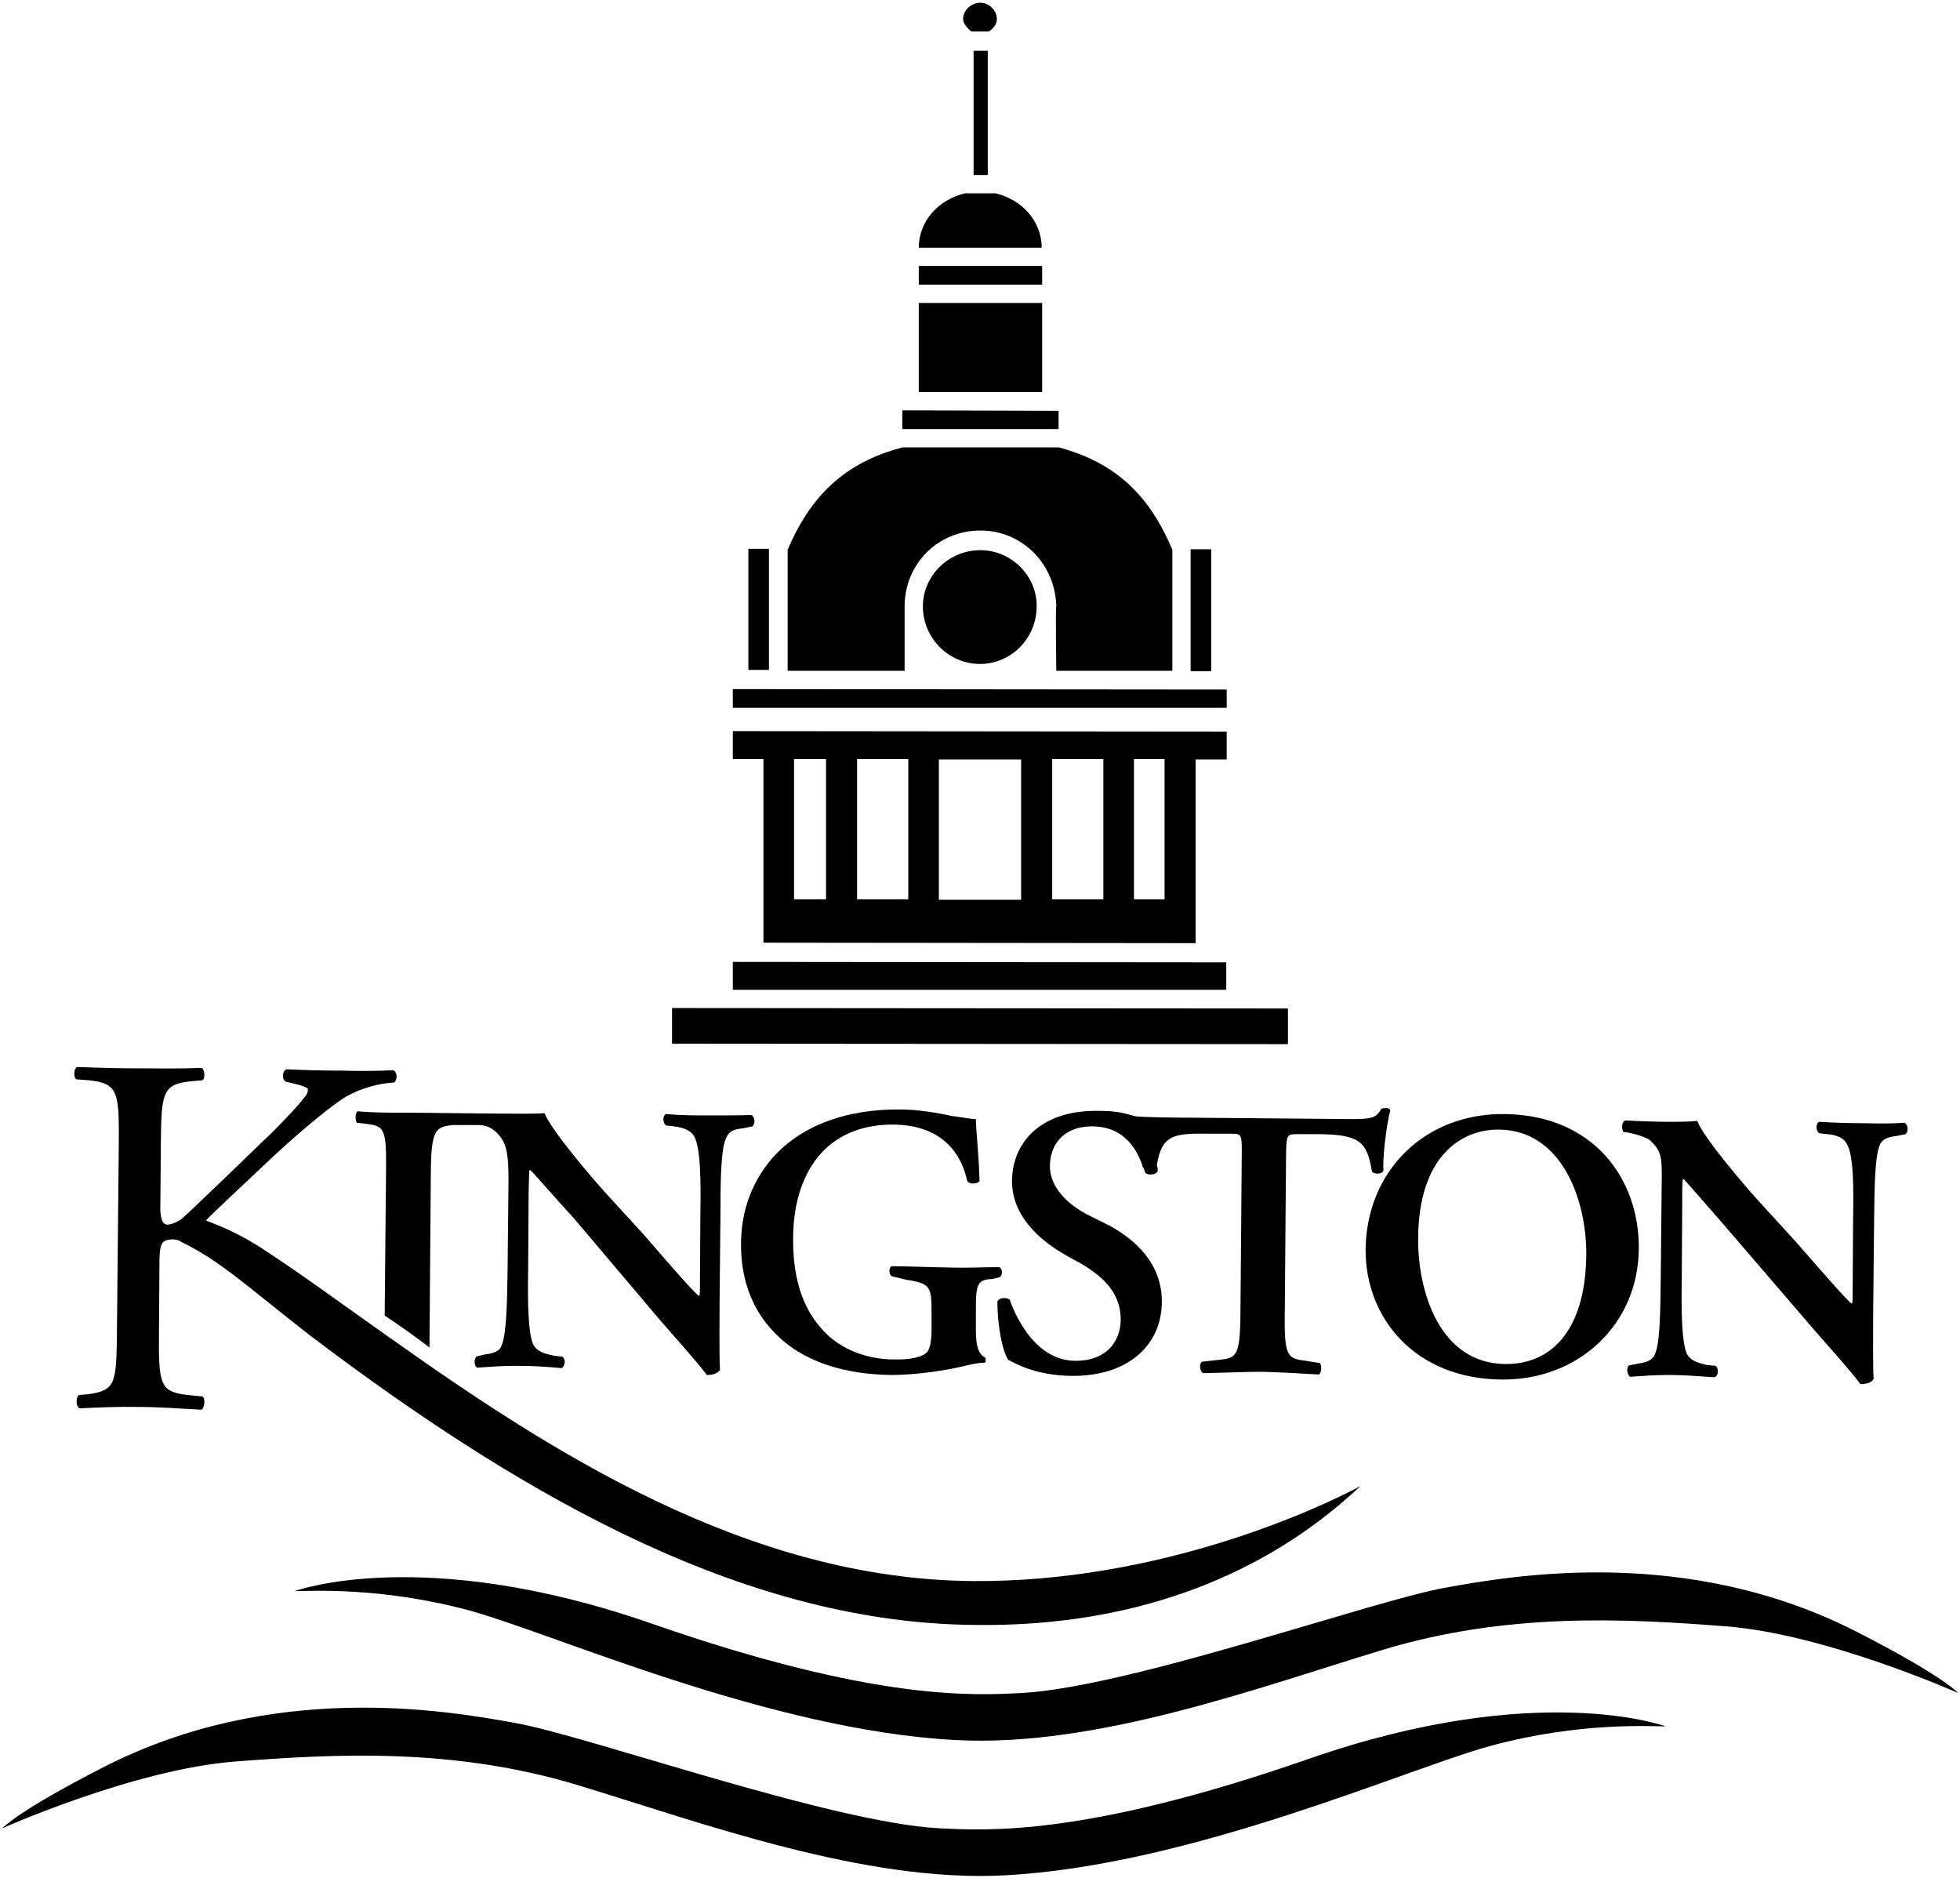 <?xml version="1.0" encoding="UTF-8"?>
<svg width="429px" height="411px" viewBox="0 0 429 411" version="1.1" xmlns="http://www.w3.org/2000/svg" xmlns:xlink="http://www.w3.org/1999/xlink">
    <!-- Generator: Sketch 52.5 (67469) - http://www.bohemiancoding.com/sketch -->
    <title>Untitled</title>
    <desc>Created with Sketch.</desc>
    <g id="Page-1" stroke="none" stroke-width="1" fill="none" fill-rule="evenodd">
        <g id="Black-Kingston-Logo" fill="#000000">
            <path d="M64.5,348.2 C64.5,348.2 92.6,337.8 142.9,355.4 C191.8,372.4 213.2,371 223.6,370.5 C247.3,369.2 299.8,350.5 316.1,347.5 C331.9,344.6 369.4,338.3 406.2,357 C425.4,366.8 428.6,370.5 428.6,370.5 C428.6,370.5 399.7,357.6 377.7,355.9 C355.7,354.2 329.8,352.8 302.5,361.1 C275.2,369.4 240,382.4 209.3,380.8 C168.4,378.7 121,357.4 102.6,352.4 C83.2,347.2 67.8,348.2 64.5,348.2" id="Path"></path>
            <path d="M364.6,377.8 C364.6,377.8 336.5,367.4 286.2,385 C237.3,402 215.9,400.6 205.5,400.1 C181.8,398.8 129.3,380.1 113,377.1 C97.2,374.2 59.7,367.9 22.9,386.6 C3.7,396.4 0.5,400.1 0.5,400.1 C0.5,400.1 29.4,387.2 51.4,385.5 C73.4,383.8 99.3,382.4 126.6,390.7 C153.9,399 189.2,412 219.8,410.4 C260.7,408.3 308,387 326.5,382 C345.9,376.8 361.3,377.8 364.6,377.8" id="Path"></path>
            <g id="Group" transform="translate(16, 233)">
                <path d="M197.6,53.1 C197.6,47.9 198.1,47 201.2,46.9 L202.8,46.5 C203.5,46.1 203.5,44.5 202.6,44.3 C199,44.3 196.1,44.5 192.5,44.4 C186.7,44.3 182.6,44.1 179.2,44.1 C178.5,44.3 178.5,45.9 179.2,46.3 L182.1,47 C187.7,47.9 187.9,48.4 187.9,54.5 L187.9,57.4 C187.9,60.5 187.6,61.9 187,62.8 C186.1,63.9 183.6,64.6 179.6,64.5 C174.7,64.5 167.9,62.8 163.5,57.4 C158.8,52 157.5,44.6 157.6,37.8 C157.7,23.7 164.8,13 179.6,13.1 C188.1,13.2 193.9,17.3 195.7,25.4 C196.1,26.3 198.2,26.1 198.4,25.4 C198.2,18.7 197.6,14.4 197.6,11.9 C196.5,11.9 194,11.4 192.2,11.2 C189.1,10.5 184.8,9.8 181,9.8 C169.3,9.7 160.1,13.2 154,19.4 C148.6,25 146.2,32.1 146.2,39.1 C146.1,46.3 148.3,53.3 153.4,58.5 C159.6,65.1 169,67.8 179.2,67.9 C183.9,67.9 190.4,67.1 195.6,65.8 C197.2,65.4 198.8,65.2 199.6,65.2 C199.8,65 199.8,64.3 199.6,64.1 C198,63.2 197.6,61.2 197.6,58 L197.6,53.1" id="Path"></path>
                <path d="M313.3,10.8 C295.8,10.6 283.1,23.3 282.9,40.4 C282.8,55.4 293.7,68.8 312.8,68.9 C329.6,69 342.6,56.8 342.7,40.2 C342.8,25 332.8,11 313.3,10.8 M312.1,14.2 C325.6,14.3 331.3,29.2 331.2,41.7 C331,58.7 323.1,65.6 313.5,65.5 C299.1,65.4 294.3,49.6 294.4,38 C294.5,20.1 303.8,14.1 312.1,14.2" id="Shape" fill-rule="nonzero"></path>
                <path d="M394.2,34 C394.3,27.3 394.3,20.1 395.5,17.4 C396.2,16.1 397.5,15.8 399.1,15.6 L401.1,15.2 C401.8,14.5 401.6,13.2 400.9,12.7 C397.8,12.9 395.7,12.9 392.1,12.8 C388.7,12.8 385.6,12.7 382.2,12.5 C381.5,12.7 381.3,14.3 382.2,15 L384,15.2 C386.2,15.4 387.6,16.1 388.2,17.3 C389.8,19.8 389.7,27.6 389.6,33.9 L389.5,50.3 C389.5,51.6 389.5,52.1 389.3,52.3 C388.4,51.8 380.6,42.8 377.3,39 L368.8,29.7 C365.9,26.5 356.8,15.9 355.5,12.3 C353.5,12.5 351.5,12.5 349.7,12.5 C347.7,12.5 343,12.4 339.8,12.2 C338.9,12.4 338.9,14 339.3,14.7 L340.6,14.9 C341.7,15.1 344.2,15.8 345.1,16.5 C347.8,19 347.8,20.3 347.7,26.8 L347.5,46.8 C347.4,53.5 347.4,60.9 346.2,63.4 C345.7,64.7 344.2,65.2 342.6,65.4 L340.6,65.8 C339.9,66.2 340.1,67.8 340.8,68.3 C343.7,68.1 346,67.9 349.6,67.9 C352.7,67.9 356.1,68.2 359.3,68.4 C360.2,68 360.2,66.4 359.5,65.9 L357.5,65.7 C355.5,65.2 354.1,64.8 353.3,63.4 C352,60.9 352,53.1 352.1,46.8 L352.2,30.4 C352.2,25.9 352.2,25 352.5,25 C353.8,26.4 356.5,29.5 361.8,35.6 L381.4,58.4 C387.4,65.2 389.9,68.1 391.2,69.9 C392.3,69.9 393.5,69.7 394.1,68.8 C393.9,66.8 394,56.5 394,54 L394.2,34" id="Path"></path>
                <path d="M218.6,68.1 C210.7,68 206.5,65.5 204.7,64.6 C203.4,62.8 202.3,57 202.3,51.8 C202.8,50.9 204.3,50.9 205,51.4 C206.5,55.7 210.9,64.7 219.3,64.8 C225.6,64.9 229.2,61.1 229.3,55.9 C229.3,51.2 227.1,47.4 220.9,43.7 L217.3,41.7 C211,38.1 205.5,32.8 205.5,25.4 C205.6,16.9 211.9,10 224.1,10.1 C228.1,10.1 229.3,10.4 232.6,11.3 C234.4,11.5 241.1,11.6 245.4,11.6 L279.8,11.9 C284.1,11.9 285.2,11.7 286.3,9.7 C286.5,9.5 287,9.5 287.2,9.5 C287.7,9.5 288.1,9.5 288.3,10 C287.4,13.4 286.6,20.5 286.8,23.2 C286.6,23.9 285,24.1 284.3,23.4 C283.2,16.9 281.7,15.3 272.7,15.2 L267.8,15.2 C265.8,15.2 265.6,15.4 265.5,18.8 L265.2,55.1 C265.1,64.1 266,64.3 269.8,64.8 L272.9,65.3 C273.3,65.8 273.3,67.3 272.7,67.8 C267.8,67.5 263.9,67.3 260.3,67.2 C256.5,67.2 252.7,67.4 247.3,67.5 C246.6,67 246.4,65.5 247.1,65 L250.7,64.6 C254.5,64.2 255.4,64 255.5,55 L255.8,18.7 C255.8,15.3 255.6,15.1 253.6,15.1 L248.9,15.1 C241,15 238.3,15.2 237.2,22 C237.4,22.5 237.4,22.9 237.4,23.3 C236.9,24.2 235.4,24.2 234.7,23.7 C234.5,23 234.3,22.6 234,22.1 L234,21.9 C232.5,17.8 229.6,13.6 223.3,13.5 C216.6,13.4 213.8,17.7 213.8,22.2 C213.8,25.8 216.2,29.6 221.6,32.6 L227,35.3 C232.4,38.3 238.4,43.5 238.3,52 C238.2,61.5 230.8,68.2 218.6,68.1" id="Path"></path>
                <path d="M281.8,92.2 C271.9,97.5 237.4,113.3 196.9,113 C147.7,112.6 104.6,84.8 69.1,59.6 C57.9,51.7 51.2,46.7 42.1,40.7 C36.3,36.8 31.4,35 29.1,34.1 C30,33 32.3,31 33.9,29.4 L44.1,19.8 C50.4,14 56.8,8.7 59.9,6.9 C63.1,5.1 67.3,4 70.3,3.9 C71,3.2 71,1.7 70.1,1.2 C66.7,1.4 62.9,1.4 59.1,1.3 C55.1,1.3 50.6,1.2 46.7,1 C45.8,1.4 45.6,3 46.5,3.7 L49.4,4.4 C51,4.9 51.4,5.1 51.4,5.5 C51.4,5.9 51.2,6.6 50.5,7.3 C49.4,8.9 43.9,14.6 41.7,16.6 C41.7,16.6 25.4,32.4 23.8,33.7 C22.9,34.4 21.5,35 20.6,35 C19.3,35 19,32.7 19.1,30.7 L19.2,17.7 C19.3,6 19.5,4.2 26.1,3.6 L28.3,3.4 C29,3 28.8,0.9 28.1,0.7 C23.2,0.9 19.3,0.8 15.1,0.8 C9.9,0.8 6.3,0.7 0.9,0.5 C0.2,0.7 -2.84217094e-14,2.7 0.7,3.2 L3.4,3.4 C9.9,4.1 10.1,5.9 10,17.6 L9.6,58 C9.5,69.9 9.3,71.2 3.4,72.1 L1.2,72.3 C0.5,73.2 0.7,74.8 1.4,75.2 C5.9,75 9.7,74.8 14.4,74.9 C18.7,74.9 22.5,75.2 28.1,75.5 C28.8,75.1 29,73 28.3,72.6 L25.2,72.3 C18.9,71.6 18.7,70 18.8,58.1 L18.9,43.7 C18.9,39.7 19.2,38.5 21,38.3 C21.7,38.1 23.2,38.3 23.7,38.8 C32.2,42.9 37.8,48.3 51.8,59.2 C101.1,96.6 148.8,122.2 197.3,122.6 C247.8,123.3 273.8,99.5 281.8,92.2" id="Path"></path>
                <path d="M141.7,31.8 L141.5,52 C141.5,54.5 141.4,64.8 141.6,66.8 C140.9,67.7 139.8,67.9 138.7,67.9 C137.4,66.1 134.9,63.2 128.9,56.4 L109.6,33.6 C104,27.5 101.4,24.3 100,23 C99.8,23 99.8,23.9 99.7,28.4 L99.6,44.8 C99.5,51.1 99.5,58.9 100.8,61.4 C101.7,62.8 103,63.2 105.3,63.7 L107.1,63.9 C107.8,64.4 107.8,65.9 106.9,66.4 C103.8,66.1 100.6,65.9 97.2,65.9 C93.8,65.9 91.4,66.1 88.4,66.3 C87.7,65.8 87.7,64.3 88.4,63.8 L90.2,63.4 C91.8,63.2 93.4,62.8 93.8,61.4 C94.9,58.9 95,51.5 95.1,44.8 L95.3,25.3 C95.3,19.7 94.9,17.7 93.6,15.9 C92.3,14.1 90.7,13.2 88.7,13.2 L83.1,13.2 C79.3,13.6 78.4,14.3 78.3,23.3 L78,61.9 C75.1,59.6 70.6,56.5 68.2,54.9 L68.5,22.6 C68.6,13.6 67.9,13.4 63.9,12.9 L62.1,12.7 C61.7,12 61.7,10.5 62.3,10.2 C65.9,10.5 68.8,10.5 72.6,10.5 C76.4,10.5 89.9,10.7 93.5,10.7 C95.3,10.7 101.1,10.8 103.2,10.6 C104.5,14.2 113.6,24.8 116.5,28 L125,37.3 C128.3,41.1 136.1,50.2 137,50.6 C137.2,50.4 137.2,49.9 137.2,48.6 L137.3,32.2 C137.4,25.9 137.4,18.1 135.9,15.6 C135.2,14.5 133.9,13.8 131.6,13.5 L129.8,13.3 C128.9,12.6 129.1,11 129.8,10.8 C133.2,11.1 136.3,11.1 139.7,11.1 C143.3,11.1 145.3,11.1 148.5,11 C149.2,11.5 149.4,12.8 148.7,13.5 L146.7,13.9 C145.1,14.1 143.8,14.3 143.1,15.7 C141.8,17.8 141.7,25 141.7,31.8" id="Path"></path>
            </g>
            <g id="Group" transform="translate(147, 0)">
                <polyline id="Path" points="13.4 210.5 121.4 210.6 121.4 216.6 13.4 216.6 13.4 210.5"></polyline>
                <polyline id="Path" points="0.1 220.6 134.9 220.7 134.9 228.5 0.1 228.4 0.1 220.6"></polyline>
                <polyline id="Path" points="13.4 150.8 121.5 150.9 121.5 154.9 13.4 154.9 13.4 150.8"></polyline>
                <polyline id="Path" points="16.8 120.1 21.3 120.1 21.3 146.6 16.8 146.6 16.8 120.1"></polyline>
                <polyline id="Path" points="113.6 120.2 118.1 120.2 118.1 146.9 113.6 146.9 113.6 120.2"></polyline>
                <polyline id="Path" points="54.1 58.2 81.1 58.2 81.1 62.3 54.1 62.3 54.1 58.2"></polyline>
                <polyline id="Path" points="50.5 89.8 84.7 89.9 84.7 93.9 50.5 93.9 50.5 89.8"></polyline>
                <path d="M54.1,54.2 C54.1,48.4 58.4,43.7 64.2,42.3 L70.9,42.3 C76.7,43.7 81,48.4 81,54.2 L54.1,54.2" id="Path"></path>
                <polyline id="Path" points="81.1 66.3 81.1 85.8 54.1 85.8 54.1 66.3 81.1 66.3"></polyline>
                <path d="M55,132.7 C55,126 60.6,120.4 67.6,120.4 C74.3,120.4 80,126 79.9,132.7 C79.9,139.7 74.3,145.3 67.5,145.3 C60.6,145.3 55,139.6 55,132.7" id="Path"></path>
                <polyline id="Path" points="66.1 38.3 66.1 11.1 69.2 11.1 69.2 38.3 66.1 38.3"></polyline>
                <path d="M63.8,4.2 C63.8,2.2 65.6,0.6 67.6,0.6 C69.4,0.6 71.2,2.2 71.2,4.2 C71.2,5.3 70.3,6.4 69.4,6.9 L65.6,6.9 C65,6.4 63.8,5.3 63.8,4.2" id="Path"></path>
                <path d="M114.7,166.2 L114.7,206.4 L20.1,206.3 L20.1,166.1 L13.4,166.1 L13.4,160 L121.5,160.1 L121.5,166.2 L114.7,166.2 M101.2,166.1 L101.2,196.8 L107.9,196.8 L107.9,166.1 L101.2,166.1 M33.8,196.8 L33.8,166.1 L26.8,166.1 L26.8,196.8 L33.8,196.8 M51.8,196.8 L51.8,166.1 L40.6,166.1 L40.6,196.8 L51.8,196.8 M76.5,196.9 L76.5,166.2 L58.5,166.2 L58.5,196.9 L76.5,196.9 M83.3,166.1 L83.3,196.8 L94.5,196.8 L94.5,166.1 L83.3,166.1" id="Shape" fill-rule="nonzero"></path>
                <path d="M67.6,116.1 C58.2,116.1 51,123.5 51,132.7 L51,146.8 L25.4,146.8 L25.4,120.3 C30.4,108.6 37.8,101.2 50.6,97.9 L84.7,97.9 C97.5,101.3 104.7,108.7 109.6,120.3 L109.6,146.8 L84.2,146.8 C84.2,146.8 84,132.7 84.2,132.7 C84,123.5 76.8,116.1 67.6,116.1" id="Path"></path>
            </g>
        </g>
    </g>
</svg>